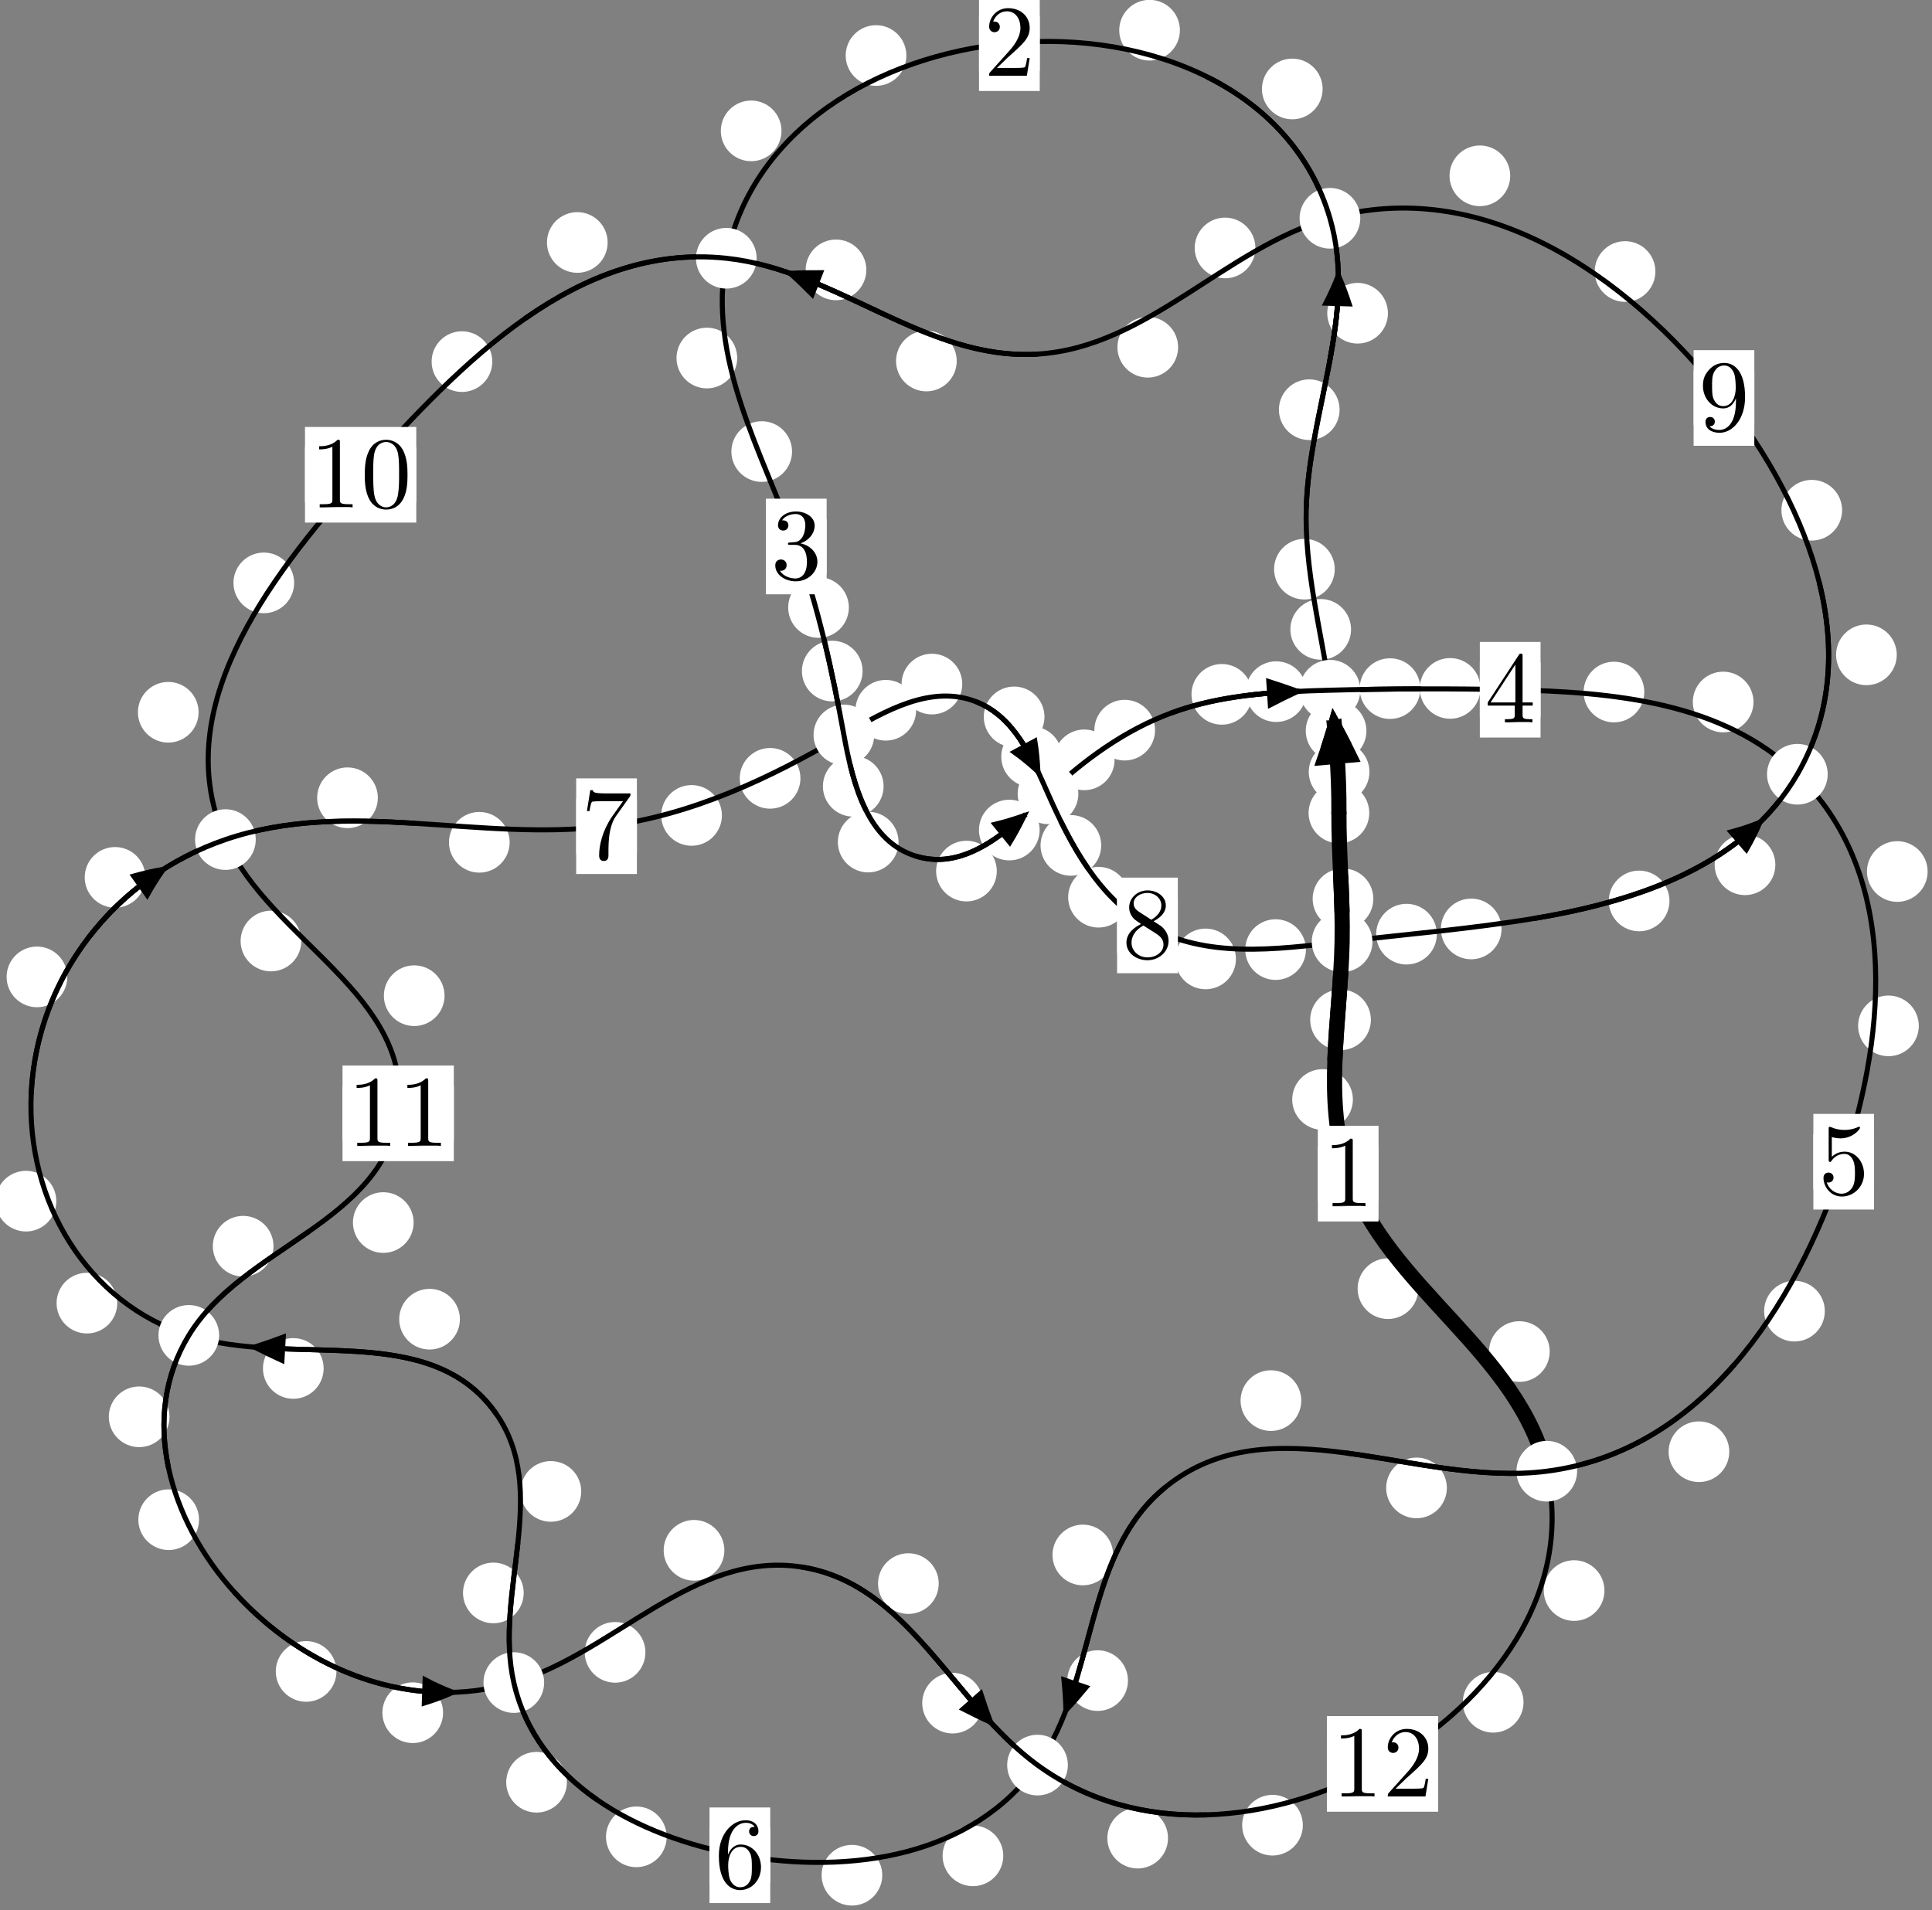 <?xml version="1.0"?>
<!-- Created by MetaPost 1.999 on 2021.07.06:0006 -->
<svg version="1.1" xmlns="http://www.w3.org/2000/svg" xmlns:xlink="http://www.w3.org/1999/xlink" width="190.304" height="188.191" viewBox="0 0 190.304 188.191">
<rect x="0" y="0" width="190.304" height="188.191" fill="#808080" stroke="none"/>
<!-- Original BoundingBox: -131.430862 -119.734253 58.873306 68.456802 -->
  <defs>
    <g transform="scale(0.01,0.01)" id="GLYPHcmr10_48">
      <path style="fill-rule: evenodd;" d="M460 -320C460 -400,455 -480,420 -554C374 -650,292 -666,250 -666C190 -666,117 -640,76 -547C44 -478,39 -400,39 -320C39 -245,43 -155,84 -79C127 2,200 22,249 22C303 22,379 1,423 -94C455 -163,460 -241,460 -320M249 -0C210 -0,151 -25,133 -121C122 -181,122 -273,122 -332C122 -396,122 -462,130 -516C149 -635,224 -644,249 -644C282 -644,348 -626,367 -527C377 -471,377 -395,377 -332C377 -257,377 -189,366 -125C351 -30,294 -0,249 -0"></path>
    </g>
    <g transform="scale(0.01,0.01)" id="GLYPHcmr10_49">
      <path style="fill-rule: evenodd;" d="M294 -640C294 -664,294 -666,271 -666C209 -602,121 -602,89 -602L89 -571C109 -571,168 -571,220 -597L220 -79C220 -43,217 -31,127 -31L95 -31L95 -0L257 -0L130 -3L217 -3L257 -3L297 -3L384 -3L419 -0L419 -31L387 -31C297 -31,294 -42,294 -79"></path>
    </g>
    <g transform="scale(0.01,0.01)" id="GLYPHcmr10_50">
      <path style="fill-rule: evenodd;" d="M127 -77L233 -180C389 -318,449 -372,449 -472C449 -586,359 -666,237 -666C124 -666,50 -574,50 -485C50 -429,100 -429,103 -429C120 -429,155 -441,155 -482C155 -508,137 -534,102 -534C94 -534,92 -534,89 -533C112 -598,166 -635,224 -635C315 -635,358 -554,358 -472C358 -392,308 -313,253 -251L61 -37C50 -26,50 -24,50 -0L421 -0L449 -174L424 -174C419 -144,412 -100,402 -85C395 -77,329 -77,307 -77"></path>
    </g>
    <g transform="scale(0.01,0.01)" id="GLYPHcmr10_51">
      <path style="fill-rule: evenodd;" d="M290 -352C372 -379,430 -449,430 -528C430 -610,342 -666,246 -666C145 -666,69 -606,69 -530C69 -497,91 -478,120 -478C151 -478,171 -500,171 -529C171 -579,124 -579,109 -579C140 -628,206 -641,242 -641C283 -641,338 -619,338 -529C338 -517,336 -459,310 -415C280 -367,246 -364,221 -363C213 -362,189 -360,182 -360C174 -359,167 -358,167 -348C167 -337,174 -337,191 -337L235 -337C317 -337,354 -269,354 -171C354 -35,285 -6,241 -6C198 -6,123 -23,88 -82C123 -77,154 -99,154 -137C154 -173,127 -193,98 -193C74 -193,42 -179,42 -135C42 -44,135 22,244 22C366 22,457 -69,457 -171C457 -253,394 -331,290 -352"></path>
    </g>
    <g transform="scale(0.01,0.01)" id="GLYPHcmr10_52">
      <path style="fill-rule: evenodd;" d="M294 -165L294 -78C294 -42,292 -31,218 -31L197 -31L197 -0L332 -0L238 -3L290 -3L332 -3L374 -3L427 -3L468 -0L468 -31L447 -31C373 -31,371 -42,371 -78L371 -165L471 -165L471 -196L371 -196L371 -651C371 -671,371 -677,355 -677C346 -677,343 -677,335 -665L28 -196L28 -165M300 -196L56 -196L300 -569"></path>
    </g>
    <g transform="scale(0.01,0.01)" id="GLYPHcmr10_53">
      <path style="fill-rule: evenodd;" d="M449 -201C449 -320,367 -420,259 -420C211 -420,168 -404,132 -369L132 -564C152 -558,185 -551,217 -551C340 -551,410 -642,410 -655C410 -661,407 -666,400 -666C399 -666,397 -666,392 -663C372 -654,323 -634,256 -634C216 -634,170 -641,123 -662C115 -665,113 -665,111 -665C101 -665,101 -657,101 -641L101 -345C101 -327,101 -319,115 -319C122 -319,124 -322,128 -328C139 -344,176 -398,257 -398C309 -398,334 -352,342 -334C358 -297,360 -258,360 -208C360 -173,360 -113,336 -71C312 -32,275 -6,229 -6C156 -6,99 -59,82 -118C85 -117,88 -116,99 -116C132 -116,149 -141,149 -165C149 -189,132 -214,99 -214C85 -214,50 -207,50 -161C50 -75,119 22,231 22C347 22,449 -74,449 -201"></path>
    </g>
    <g transform="scale(0.01,0.01)" id="GLYPHcmr10_54">
      <path style="fill-rule: evenodd;" d="M132 -328L132 -352C132 -605,256 -641,307 -641C331 -641,373 -635,395 -601C380 -601,340 -601,340 -556C340 -525,364 -510,386 -510C402 -510,432 -519,432 -558C432 -618,388 -666,305 -666C177 -666,42 -537,42 -316C42 -49,158 22,251 22C362 22,457 -72,457 -204C457 -331,368 -427,257 -427C189 -427,152 -376,132 -328M251 -6C188 -6,158 -66,152 -81C134 -128,134 -208,134 -226C134 -304,166 -404,256 -404C272 -404,318 -404,349 -342C367 -305,367 -254,367 -205C367 -157,367 -107,350 -71C320 -11,274 -6,251 -6"></path>
    </g>
    <g transform="scale(0.01,0.01)" id="GLYPHcmr10_55">
      <path style="fill-rule: evenodd;" d="M476 -609C485 -621,485 -623,485 -644L242 -644C120 -644,118 -657,114 -676L89 -676L56 -470L81 -470C84 -486,93 -549,106 -561C113 -567,191 -567,204 -567L411 -567C400 -551,321 -442,299 -409C209 -274,176 -135,176 -33C176 -23,176 22,222 22C268 22,268 -23,268 -33L268 -84C268 -139,271 -194,279 -248C283 -271,297 -357,341 -419"></path>
    </g>
    <g transform="scale(0.01,0.01)" id="GLYPHcmr10_56">
      <path style="fill-rule: evenodd;" d="M163 -457C117 -487,113 -521,113 -538C113 -599,178 -641,249 -641C322 -641,386 -589,386 -517C386 -460,347 -412,287 -377M309 -362C381 -399,430 -451,430 -517C430 -609,341 -666,250 -666C150 -666,69 -592,69 -499C69 -481,71 -436,113 -389C124 -377,161 -352,186 -335C128 -306,42 -250,42 -151C42 -45,144 22,249 22C362 22,457 -61,457 -168C457 -204,446 -249,408 -291C389 -312,373 -322,309 -362M209 -320L332 -242C360 -223,407 -193,407 -132C407 -58,332 -6,250 -6C164 -6,92 -68,92 -151C92 -209,124 -273,209 -320"></path>
    </g>
    <g transform="scale(0.01,0.01)" id="GLYPHcmr10_57">
      <path style="fill-rule: evenodd;" d="M367 -318L367 -286C367 -52,263 -6,205 -6C188 -6,134 -8,107 -42C151 -42,159 -71,159 -88C159 -119,135 -134,113 -134C97 -134,67 -125,67 -86C67 -19,121 22,206 22C335 22,457 -114,457 -329C457 -598,342 -666,253 -666C198 -666,149 -648,106 -603C65 -558,42 -516,42 -441C42 -316,130 -218,242 -218C303 -218,344 -260,367 -318M243 -241C227 -241,181 -241,150 -304C132 -341,132 -391,132 -440C132 -494,132 -541,153 -578C180 -628,218 -641,253 -641C299 -641,332 -607,349 -562C361 -530,365 -467,365 -421C365 -338,331 -241,243 -241"></path>
    </g>
  </defs>
  <path d="M134.892 76.044C134.892 75.252,134.577 74.492,134.016 73.931C133.456 73.371,132.696 73.056,131.903 73.056C131.11 73.056,130.35 73.371,129.79 73.931C129.229 74.492,128.914 75.252,128.914 76.044C128.914 76.837,129.229 77.597,129.79 78.158C130.35 78.718,131.11 79.033,131.903 79.033C132.696 79.033,133.456 78.718,134.016 78.158C134.577 77.597,134.892 76.837,134.892 76.044Z" style="fill: rgb(100%,100%,100%);stroke: none;"></path>
  <path d="M134.875 80.092C134.875 79.299,134.56 78.539,133.999 77.979C133.439 77.418,132.679 77.103,131.886 77.103C131.093 77.103,130.333 77.418,129.773 77.979C129.212 78.539,128.897 79.299,128.897 80.092C128.897 80.885,129.212 81.645,129.773 82.205C130.333 82.766,131.093 83.081,131.886 83.081C132.679 83.081,133.439 82.766,133.999 82.205C134.56 81.645,134.875 80.885,134.875 80.092Z" style="fill: rgb(100%,100%,100%);stroke: none;"></path>
  <path d="M133.08 62.005C133.08 61.212,132.765 60.452,132.204 59.892C131.644 59.331,130.884 59.016,130.091 59.016C129.298 59.016,128.538 59.331,127.978 59.892C127.417 60.452,127.102 61.212,127.102 62.005C127.102 62.798,127.417 63.558,127.978 64.118C128.538 64.679,129.298 64.994,130.091 64.994C130.884 64.994,131.644 64.679,132.204 64.118C132.765 63.558,133.08 62.798,133.08 62.005Z" style="fill: rgb(100%,100%,100%);stroke: none;"></path>
  <path d="M134.595 72.002C134.595 71.209,134.281 70.449,133.72 69.888C133.16 69.328,132.399 69.013,131.607 69.013C130.814 69.013,130.054 69.328,129.493 69.888C128.933 70.449,128.618 71.209,128.618 72.002C128.618 72.794,128.933 73.555,129.493 74.115C130.054 74.676,130.814 74.99,131.607 74.99C132.399 74.99,133.16 74.676,133.72 74.115C134.281 73.555,134.595 72.794,134.595 72.002Z" style="fill: rgb(100%,100%,100%);stroke: none;"></path>
  <path d="M131.951 40.363C131.951 39.571,131.636 38.811,131.076 38.25C130.516 37.69,129.755 37.375,128.963 37.375C128.17 37.375,127.41 37.69,126.849 38.25C126.289 38.811,125.974 39.571,125.974 40.363C125.974 41.156,126.289 41.916,126.849 42.477C127.41 43.037,128.17 43.352,128.963 43.352C129.755 43.352,130.516 43.037,131.076 42.477C131.636 41.916,131.951 41.156,131.951 40.363Z" style="fill: rgb(100%,100%,100%);stroke: none;"></path>
  <path d="M131.474 56.074C131.474 55.282,131.16 54.522,130.599 53.961C130.039 53.401,129.278 53.086,128.486 53.086C127.693 53.086,126.933 53.401,126.372 53.961C125.812 54.522,125.497 55.282,125.497 56.074C125.497 56.867,125.812 57.627,126.372 58.188C126.933 58.748,127.693 59.063,128.486 59.063C129.278 59.063,130.039 58.748,130.599 58.188C131.16 57.627,131.474 56.867,131.474 56.074Z" style="fill: rgb(100%,100%,100%);stroke: none;"></path>
  <path d="M130.28 8.765C130.28 7.972,129.965 7.212,129.405 6.652C128.844 6.091,128.084 5.776,127.291 5.776C126.499 5.776,125.738 6.091,125.178 6.652C124.618 7.212,124.303 7.972,124.303 8.765C124.303 9.558,124.618 10.318,125.178 10.878C125.738 11.439,126.499 11.754,127.291 11.754C128.084 11.754,128.844 11.439,129.405 10.878C129.965 10.318,130.28 9.558,130.28 8.765Z" style="fill: rgb(100%,100%,100%);stroke: none;"></path>
  <path d="M136.713 30.859C136.713 30.067,136.398 29.306,135.837 28.746C135.277 28.185,134.517 27.871,133.724 27.871C132.931 27.871,132.171 28.185,131.611 28.746C131.05 29.306,130.735 30.067,130.735 30.859C130.735 31.652,131.05 32.412,131.611 32.973C132.171 33.533,132.931 33.848,133.724 33.848C134.517 33.848,135.277 33.533,135.837 32.973C136.398 32.412,136.713 31.652,136.713 30.859Z" style="fill: rgb(100%,100%,100%);stroke: none;"></path>
  <path d="M89.28 5.469C89.28 4.677,88.965 3.917,88.404 3.356C87.844 2.796,87.084 2.481,86.291 2.481C85.498 2.481,84.738 2.796,84.178 3.356C83.617 3.917,83.302 4.677,83.302 5.469C83.302 6.262,83.617 7.022,84.178 7.583C84.738 8.143,85.498 8.458,86.291 8.458C87.084 8.458,87.844 8.143,88.404 7.583C88.965 7.022,89.28 6.262,89.28 5.469Z" style="fill: rgb(100%,100%,100%);stroke: none;"></path>
  <path d="M116.222 2.975C116.222 2.182,115.907 1.422,115.347 0.862C114.786 0.301,114.026 -0.014,113.233 -0.014C112.441 -0.014,111.681 0.301,111.12 0.862C110.56 1.422,110.245 2.182,110.245 2.975C110.245 3.768,110.56 4.528,111.12 5.088C111.681 5.649,112.441 5.964,113.233 5.964C114.026 5.964,114.786 5.649,115.347 5.088C115.907 4.528,116.222 3.768,116.222 2.975Z" style="fill: rgb(100%,100%,100%);stroke: none;"></path>
  <path d="M72.615 35.273C72.615 34.48,72.3 33.72,71.739 33.159C71.179 32.599,70.419 32.284,69.626 32.284C68.833 32.284,68.073 32.599,67.513 33.159C66.952 33.72,66.637 34.48,66.637 35.273C66.637 36.065,66.952 36.826,67.513 37.386C68.073 37.947,68.833 38.261,69.626 38.261C70.419 38.261,71.179 37.947,71.739 37.386C72.3 36.826,72.615 36.065,72.615 35.273Z" style="fill: rgb(100%,100%,100%);stroke: none;"></path>
  <path d="M76.978 12.894C76.978 12.101,76.663 11.341,76.103 10.781C75.542 10.22,74.782 9.905,73.989 9.905C73.197 9.905,72.437 10.22,71.876 10.781C71.316 11.341,71.001 12.101,71.001 12.894C71.001 13.687,71.316 14.447,71.876 15.007C72.437 15.568,73.197 15.883,73.989 15.883C74.782 15.883,75.542 15.568,76.103 15.007C76.663 14.447,76.978 13.687,76.978 12.894Z" style="fill: rgb(100%,100%,100%);stroke: none;"></path>
  <path d="M83.613 59.849C83.613 59.056,83.298 58.296,82.737 57.736C82.177 57.175,81.416 56.86,80.624 56.86C79.831 56.86,79.071 57.175,78.51 57.736C77.95 58.296,77.635 59.056,77.635 59.849C77.635 60.642,77.95 61.402,78.51 61.962C79.071 62.523,79.831 62.838,80.624 62.838C81.416 62.838,82.177 62.523,82.737 61.962C83.298 61.402,83.613 60.642,83.613 59.849Z" style="fill: rgb(100%,100%,100%);stroke: none;"></path>
  <path d="M78.018 44.487C78.018 43.695,77.703 42.934,77.143 42.374C76.582 41.814,75.822 41.499,75.03 41.499C74.237 41.499,73.477 41.814,72.916 42.374C72.356 42.934,72.041 43.695,72.041 44.487C72.041 45.28,72.356 46.04,72.916 46.601C73.477 47.161,74.237 47.476,75.03 47.476C75.822 47.476,76.582 47.161,77.143 46.601C77.703 46.04,78.018 45.28,78.018 44.487Z" style="fill: rgb(100%,100%,100%);stroke: none;"></path>
  <path d="M87.034 77.466C87.034 76.674,86.72 75.914,86.159 75.353C85.599 74.793,84.838 74.478,84.046 74.478C83.253 74.478,82.493 74.793,81.932 75.353C81.372 75.914,81.057 76.674,81.057 77.466C81.057 78.259,81.372 79.019,81.932 79.58C82.493 80.14,83.253 80.455,84.046 80.455C84.838 80.455,85.599 80.14,86.159 79.58C86.72 79.019,87.034 78.259,87.034 77.466Z" style="fill: rgb(100%,100%,100%);stroke: none;"></path>
  <path d="M84.966 66.114C84.966 65.321,84.651 64.561,84.091 64.001C83.53 63.44,82.77 63.125,81.978 63.125C81.185 63.125,80.425 63.44,79.864 64.001C79.304 64.561,78.989 65.321,78.989 66.114C78.989 66.907,79.304 67.667,79.864 68.227C80.425 68.788,81.185 69.103,81.978 69.103C82.77 69.103,83.53 68.788,84.091 68.227C84.651 67.667,84.966 66.907,84.966 66.114Z" style="fill: rgb(100%,100%,100%);stroke: none;"></path>
  <path d="M98.186 85.819C98.186 85.026,97.871 84.266,97.31 83.706C96.75 83.145,95.989 82.83,95.197 82.83C94.404 82.83,93.644 83.145,93.083 83.706C92.523 84.266,92.208 85.026,92.208 85.819C92.208 86.612,92.523 87.372,93.083 87.932C93.644 88.493,94.404 88.808,95.197 88.808C95.989 88.808,96.75 88.493,97.31 87.932C97.871 87.372,98.186 86.612,98.186 85.819Z" style="fill: rgb(100%,100%,100%);stroke: none;"></path>
  <path d="M88.507 82.96C88.507 82.167,88.192 81.407,87.631 80.846C87.071 80.286,86.311 79.971,85.518 79.971C84.725 79.971,83.965 80.286,83.404 80.846C82.844 81.407,82.529 82.167,82.529 82.96C82.529 83.752,82.844 84.512,83.404 85.073C83.965 85.633,84.725 85.948,85.518 85.948C86.311 85.948,87.071 85.633,87.631 85.073C88.192 84.512,88.507 83.752,88.507 82.96Z" style="fill: rgb(100%,100%,100%);stroke: none;"></path>
  <path d="M109.786 74.859C109.786 74.067,109.471 73.307,108.911 72.746C108.35 72.186,107.59 71.871,106.797 71.871C106.005 71.871,105.244 72.186,104.684 72.746C104.123 73.307,103.808 74.067,103.808 74.859C103.808 75.652,104.123 76.412,104.684 76.973C105.244 77.533,106.005 77.848,106.797 77.848C107.59 77.848,108.35 77.533,108.911 76.973C109.471 76.412,109.786 75.652,109.786 74.859Z" style="fill: rgb(100%,100%,100%);stroke: none;"></path>
  <path d="M102.405 81.777C102.405 80.984,102.09 80.224,101.53 79.663C100.969 79.103,100.209 78.788,99.416 78.788C98.624 78.788,97.863 79.103,97.303 79.663C96.742 80.224,96.428 80.984,96.428 81.777C96.428 82.569,96.742 83.33,97.303 83.89C97.863 84.451,98.624 84.765,99.416 84.765C100.209 84.765,100.969 84.451,101.53 83.89C102.09 83.33,102.405 82.569,102.405 81.777Z" style="fill: rgb(100%,100%,100%);stroke: none;"></path>
  <path d="M123.339 68.407C123.339 67.614,123.024 66.854,122.464 66.293C121.903 65.733,121.143 65.418,120.35 65.418C119.558 65.418,118.798 65.733,118.237 66.293C117.677 66.854,117.362 67.614,117.362 68.407C117.362 69.199,117.677 69.96,118.237 70.52C118.798 71.081,119.558 71.395,120.35 71.395C121.143 71.395,121.903 71.081,122.464 70.52C123.024 69.96,123.339 69.199,123.339 68.407Z" style="fill: rgb(100%,100%,100%);stroke: none;"></path>
  <path d="M113.774 71.934C113.774 71.141,113.459 70.381,112.898 69.82C112.338 69.26,111.578 68.945,110.785 68.945C109.992 68.945,109.232 69.26,108.672 69.82C108.111 70.381,107.796 71.141,107.796 71.934C107.796 72.726,108.111 73.487,108.672 74.047C109.232 74.607,109.992 74.922,110.785 74.922C111.578 74.922,112.338 74.607,112.898 74.047C113.459 73.487,113.774 72.726,113.774 71.934Z" style="fill: rgb(100%,100%,100%);stroke: none;"></path>
  <path d="M139.906 67.842C139.906 67.049,139.591 66.289,139.031 65.728C138.47 65.168,137.71 64.853,136.917 64.853C136.125 64.853,135.365 65.168,134.804 65.728C134.244 66.289,133.929 67.049,133.929 67.842C133.929 68.634,134.244 69.395,134.804 69.955C135.365 70.516,136.125 70.831,136.917 70.831C137.71 70.831,138.47 70.516,139.031 69.955C139.591 69.395,139.906 68.634,139.906 67.842Z" style="fill: rgb(100%,100%,100%);stroke: none;"></path>
  <path d="M128.694 68.142C128.694 67.349,128.379 66.589,127.819 66.028C127.258 65.468,126.498 65.153,125.705 65.153C124.913 65.153,124.153 65.468,123.592 66.028C123.032 66.589,122.717 67.349,122.717 68.142C122.717 68.934,123.032 69.694,123.592 70.255C124.153 70.815,124.913 71.13,125.705 71.13C126.498 71.13,127.258 70.815,127.819 70.255C128.379 69.694,128.694 68.934,128.694 68.142Z" style="fill: rgb(100%,100%,100%);stroke: none;"></path>
  <path d="M161.965 68.179C161.965 67.387,161.65 66.626,161.09 66.066C160.529 65.505,159.769 65.191,158.976 65.191C158.184 65.191,157.424 65.505,156.863 66.066C156.303 66.626,155.988 67.387,155.988 68.179C155.988 68.972,156.303 69.732,156.863 70.293C157.424 70.853,158.184 71.168,158.976 71.168C159.769 71.168,160.529 70.853,161.09 70.293C161.65 69.732,161.965 68.972,161.965 68.179Z" style="fill: rgb(100%,100%,100%);stroke: none;"></path>
  <path d="M145.827 67.822C145.827 67.029,145.512 66.269,144.951 65.708C144.391 65.148,143.631 64.833,142.838 64.833C142.045 64.833,141.285 65.148,140.725 65.708C140.164 66.269,139.849 67.029,139.849 67.822C139.849 68.614,140.164 69.374,140.725 69.935C141.285 70.495,142.045 70.81,142.838 70.81C143.631 70.81,144.391 70.495,144.951 69.935C145.512 69.374,145.827 68.614,145.827 67.822Z" style="fill: rgb(100%,100%,100%);stroke: none;"></path>
  <path d="M189.873 85.861C189.873 85.068,189.558 84.308,188.998 83.748C188.437 83.187,187.677 82.872,186.885 82.872C186.092 82.872,185.332 83.187,184.771 83.748C184.211 84.308,183.896 85.068,183.896 85.861C183.896 86.654,184.211 87.414,184.771 87.974C185.332 88.535,186.092 88.85,186.885 88.85C187.677 88.85,188.437 88.535,188.998 87.974C189.558 87.414,189.873 86.654,189.873 85.861Z" style="fill: rgb(100%,100%,100%);stroke: none;"></path>
  <path d="M172.721 69.162C172.721 68.369,172.406 67.609,171.846 67.049C171.285 66.488,170.525 66.173,169.732 66.173C168.94 66.173,168.179 66.488,167.619 67.049C167.058 67.609,166.744 68.369,166.744 69.162C166.744 69.955,167.058 70.715,167.619 71.275C168.179 71.836,168.94 72.151,169.732 72.151C170.525 72.151,171.285 71.836,171.846 71.275C172.406 70.715,172.721 69.955,172.721 69.162Z" style="fill: rgb(100%,100%,100%);stroke: none;"></path>
  <path d="M179.746 129.173C179.746 128.381,179.431 127.621,178.87 127.06C178.31 126.5,177.55 126.185,176.757 126.185C175.964 126.185,175.204 126.5,174.644 127.06C174.083 127.621,173.768 128.381,173.768 129.173C173.768 129.966,174.083 130.726,174.644 131.287C175.204 131.847,175.964 132.162,176.757 132.162C177.55 132.162,178.31 131.847,178.87 131.287C179.431 130.726,179.746 129.966,179.746 129.173Z" style="fill: rgb(100%,100%,100%);stroke: none;"></path>
  <path d="M189.004 101.068C189.004 100.275,188.689 99.515,188.129 98.954C187.568 98.394,186.808 98.079,186.015 98.079C185.223 98.079,184.462 98.394,183.902 98.954C183.341 99.515,183.026 100.275,183.026 101.068C183.026 101.86,183.341 102.621,183.902 103.181C184.462 103.742,185.223 104.056,186.015 104.056C186.808 104.056,187.568 103.742,188.129 103.181C188.689 102.621,189.004 101.86,189.004 101.068Z" style="fill: rgb(100%,100%,100%);stroke: none;"></path>
  <path d="M142.517 146.587C142.517 145.795,142.202 145.034,141.642 144.474C141.081 143.913,140.321 143.599,139.528 143.599C138.736 143.599,137.975 143.913,137.415 144.474C136.854 145.034,136.539 145.795,136.539 146.587C136.539 147.38,136.854 148.14,137.415 148.701C137.975 149.261,138.736 149.576,139.528 149.576C140.321 149.576,141.081 149.261,141.642 148.701C142.202 148.14,142.517 147.38,142.517 146.587Z" style="fill: rgb(100%,100%,100%);stroke: none;"></path>
  <path d="M170.336 143.023C170.336 142.231,170.021 141.47,169.461 140.91C168.9 140.349,168.14 140.035,167.348 140.035C166.555 140.035,165.795 140.349,165.234 140.91C164.674 141.47,164.359 142.231,164.359 143.023C164.359 143.816,164.674 144.576,165.234 145.137C165.795 145.697,166.555 146.012,167.348 146.012C168.14 146.012,168.9 145.697,169.461 145.137C170.021 144.576,170.336 143.816,170.336 143.023Z" style="fill: rgb(100%,100%,100%);stroke: none;"></path>
  <path d="M109.649 153.195C109.649 152.403,109.334 151.642,108.774 151.082C108.213 150.521,107.453 150.207,106.66 150.207C105.868 150.207,105.107 150.521,104.547 151.082C103.986 151.642,103.671 152.403,103.671 153.195C103.671 153.988,103.986 154.748,104.547 155.309C105.107 155.869,105.868 156.184,106.66 156.184C107.453 156.184,108.213 155.869,108.774 155.309C109.334 154.748,109.649 153.988,109.649 153.195Z" style="fill: rgb(100%,100%,100%);stroke: none;"></path>
  <path d="M128.176 137.988C128.176 137.195,127.861 136.435,127.3 135.874C126.74 135.314,125.98 134.999,125.187 134.999C124.394 134.999,123.634 135.314,123.074 135.874C122.513 136.435,122.198 137.195,122.198 137.988C122.198 138.78,122.513 139.54,123.074 140.101C123.634 140.661,124.394 140.976,125.187 140.976C125.98 140.976,126.74 140.661,127.3 140.101C127.861 139.54,128.176 138.78,128.176 137.988Z" style="fill: rgb(100%,100%,100%);stroke: none;"></path>
  <path d="M98.824 182.836C98.824 182.043,98.509 181.283,97.949 180.723C97.388 180.162,96.628 179.847,95.836 179.847C95.043 179.847,94.283 180.162,93.722 180.723C93.162 181.283,92.847 182.043,92.847 182.836C92.847 183.629,93.162 184.389,93.722 184.949C94.283 185.51,95.043 185.825,95.836 185.825C96.628 185.825,97.388 185.51,97.949 184.949C98.509 184.389,98.824 183.629,98.824 182.836Z" style="fill: rgb(100%,100%,100%);stroke: none;"></path>
  <path d="M111.107 165.571C111.107 164.778,110.792 164.018,110.231 163.458C109.671 162.897,108.911 162.582,108.118 162.582C107.325 162.582,106.565 162.897,106.005 163.458C105.444 164.018,105.129 164.778,105.129 165.571C105.129 166.364,105.444 167.124,106.005 167.684C106.565 168.245,107.325 168.56,108.118 168.56C108.911 168.56,109.671 168.245,110.231 167.684C110.792 167.124,111.107 166.364,111.107 165.571Z" style="fill: rgb(100%,100%,100%);stroke: none;"></path>
  <path d="M65.669 180.965C65.669 180.173,65.354 179.413,64.794 178.852C64.233 178.292,63.473 177.977,62.681 177.977C61.888 177.977,61.128 178.292,60.567 178.852C60.007 179.413,59.692 180.173,59.692 180.965C59.692 181.758,60.007 182.518,60.567 183.079C61.128 183.639,61.888 183.954,62.681 183.954C63.473 183.954,64.233 183.639,64.794 183.079C65.354 182.518,65.669 181.758,65.669 180.965Z" style="fill: rgb(100%,100%,100%);stroke: none;"></path>
  <path d="M86.904 184.746C86.904 183.953,86.589 183.193,86.028 182.632C85.468 182.072,84.708 181.757,83.915 181.757C83.122 181.757,82.362 182.072,81.802 182.632C81.241 183.193,80.926 183.953,80.926 184.746C80.926 185.538,81.241 186.298,81.802 186.859C82.362 187.419,83.122 187.734,83.915 187.734C84.708 187.734,85.468 187.419,86.028 186.859C86.589 186.298,86.904 185.538,86.904 184.746Z" style="fill: rgb(100%,100%,100%);stroke: none;"></path>
  <path d="M51.585 156.935C51.585 156.142,51.27 155.382,50.709 154.822C50.149 154.261,49.389 153.946,48.596 153.946C47.803 153.946,47.043 154.261,46.483 154.822C45.922 155.382,45.607 156.142,45.607 156.935C45.607 157.728,45.922 158.488,46.483 159.048C47.043 159.609,47.803 159.924,48.596 159.924C49.389 159.924,50.149 159.609,50.709 159.048C51.27 158.488,51.585 157.728,51.585 156.935Z" style="fill: rgb(100%,100%,100%);stroke: none;"></path>
  <path d="M55.84 175.586C55.84 174.793,55.525 174.033,54.965 173.473C54.404 172.912,53.644 172.597,52.851 172.597C52.059 172.597,51.299 172.912,50.738 173.473C50.178 174.033,49.863 174.793,49.863 175.586C49.863 176.379,50.178 177.139,50.738 177.699C51.299 178.26,52.059 178.575,52.851 178.575C53.644 178.575,54.404 178.26,54.965 177.699C55.525 177.139,55.84 176.379,55.84 175.586Z" style="fill: rgb(100%,100%,100%);stroke: none;"></path>
  <path d="M45.301 129.966C45.301 129.174,44.986 128.414,44.425 127.853C43.865 127.293,43.104 126.978,42.312 126.978C41.519 126.978,40.759 127.293,40.198 127.853C39.638 128.414,39.323 129.174,39.323 129.966C39.323 130.759,39.638 131.519,40.198 132.08C40.759 132.64,41.519 132.955,42.312 132.955C43.104 132.955,43.865 132.64,44.425 132.08C44.986 131.519,45.301 130.759,45.301 129.966Z" style="fill: rgb(100%,100%,100%);stroke: none;"></path>
  <path d="M57.25 146.934C57.25 146.142,56.936 145.381,56.375 144.821C55.815 144.26,55.054 143.946,54.262 143.946C53.469 143.946,52.709 144.26,52.148 144.821C51.588 145.381,51.273 146.142,51.273 146.934C51.273 147.727,51.588 148.487,52.148 149.048C52.709 149.608,53.469 149.923,54.262 149.923C55.054 149.923,55.815 149.608,56.375 149.048C56.936 148.487,57.25 147.727,57.25 146.934Z" style="fill: rgb(100%,100%,100%);stroke: none;"></path>
  <path d="M11.55 128.384C11.55 127.591,11.235 126.831,10.675 126.27C10.114 125.71,9.354 125.395,8.561 125.395C7.769 125.395,7.008 125.71,6.448 126.27C5.888 126.831,5.573 127.591,5.573 128.384C5.573 129.176,5.888 129.936,6.448 130.497C7.008 131.057,7.769 131.372,8.561 131.372C9.354 131.372,10.114 131.057,10.675 130.497C11.235 129.936,11.55 129.176,11.55 128.384Z" style="fill: rgb(100%,100%,100%);stroke: none;"></path>
  <path d="M31.88 134.819C31.88 134.026,31.565 133.266,31.004 132.705C30.444 132.145,29.684 131.83,28.891 131.83C28.098 131.83,27.338 132.145,26.778 132.705C26.217 133.266,25.902 134.026,25.902 134.819C25.902 135.611,26.217 136.372,26.778 136.932C27.338 137.493,28.098 137.808,28.891 137.808C29.684 137.808,30.444 137.493,31.004 136.932C31.565 136.372,31.88 135.611,31.88 134.819Z" style="fill: rgb(100%,100%,100%);stroke: none;"></path>
  <path d="M6.628 96.244C6.628 95.451,6.313 94.691,5.752 94.13C5.192 93.57,4.432 93.255,3.639 93.255C2.846 93.255,2.086 93.57,1.526 94.13C0.965 94.691,0.65 95.451,0.65 96.244C0.65 97.036,0.965 97.796,1.526 98.357C2.086 98.917,2.846 99.232,3.639 99.232C4.432 99.232,5.192 98.917,5.752 98.357C6.313 97.796,6.628 97.036,6.628 96.244Z" style="fill: rgb(100%,100%,100%);stroke: none;"></path>
  <path d="M5.547 118.337C5.547 117.545,5.232 116.784,4.671 116.224C4.111 115.663,3.351 115.349,2.558 115.349C1.765 115.349,1.005 115.663,0.445 116.224C-0.116 116.784,-0.431 117.545,-0.431 118.337C-0.431 119.13,-0.116 119.89,0.445 120.451C1.005 121.011,1.765 121.326,2.558 121.326C3.351 121.326,4.111 121.011,4.671 120.451C5.232 119.89,5.547 119.13,5.547 118.337Z" style="fill: rgb(100%,100%,100%);stroke: none;"></path>
  <path d="M37.218 78.595C37.218 77.802,36.903 77.042,36.342 76.482C35.782 75.921,35.022 75.606,34.229 75.606C33.436 75.606,32.676 75.921,32.116 76.482C31.555 77.042,31.24 77.802,31.24 78.595C31.24 79.388,31.555 80.148,32.116 80.708C32.676 81.269,33.436 81.584,34.229 81.584C35.022 81.584,35.782 81.269,36.342 80.708C36.903 80.148,37.218 79.388,37.218 78.595Z" style="fill: rgb(100%,100%,100%);stroke: none;"></path>
  <path d="M14.323 86.438C14.323 85.646,14.008 84.885,13.447 84.325C12.887 83.764,12.127 83.45,11.334 83.45C10.541 83.45,9.781 83.764,9.221 84.325C8.66 84.885,8.345 85.646,8.345 86.438C8.345 87.231,8.66 87.991,9.221 88.552C9.781 89.112,10.541 89.427,11.334 89.427C12.127 89.427,12.887 89.112,13.447 88.552C14.008 87.991,14.323 87.231,14.323 86.438Z" style="fill: rgb(100%,100%,100%);stroke: none;"></path>
  <path d="M71.11 80.335C71.11 79.542,70.795 78.782,70.235 78.222C69.674 77.661,68.914 77.346,68.121 77.346C67.329 77.346,66.568 77.661,66.008 78.222C65.447 78.782,65.133 79.542,65.133 80.335C65.133 81.128,65.447 81.888,66.008 82.448C66.568 83.009,67.329 83.324,68.121 83.324C68.914 83.324,69.674 83.009,70.235 82.448C70.795 81.888,71.11 81.128,71.11 80.335Z" style="fill: rgb(100%,100%,100%);stroke: none;"></path>
  <path d="M50.202 82.982C50.202 82.189,49.888 81.429,49.327 80.869C48.767 80.308,48.006 79.993,47.214 79.993C46.421 79.993,45.661 80.308,45.1 80.869C44.54 81.429,44.225 82.189,44.225 82.982C44.225 83.775,44.54 84.535,45.1 85.095C45.661 85.656,46.421 85.971,47.214 85.971C48.006 85.971,48.767 85.656,49.327 85.095C49.888 84.535,50.202 83.775,50.202 82.982Z" style="fill: rgb(100%,100%,100%);stroke: none;"></path>
  <path d="M90.239 69.975C90.239 69.183,89.924 68.422,89.363 67.862C88.803 67.301,88.043 66.987,87.25 66.987C86.457 66.987,85.697 67.301,85.137 67.862C84.576 68.422,84.261 69.183,84.261 69.975C84.261 70.768,84.576 71.528,85.137 72.089C85.697 72.649,86.457 72.964,87.25 72.964C88.043 72.964,88.803 72.649,89.363 72.089C89.924 71.528,90.239 70.768,90.239 69.975Z" style="fill: rgb(100%,100%,100%);stroke: none;"></path>
  <path d="M78.843 76.681C78.843 75.889,78.528 75.129,77.967 74.568C77.407 74.008,76.647 73.693,75.854 73.693C75.061 73.693,74.301 74.008,73.741 74.568C73.18 75.129,72.865 75.889,72.865 76.681C72.865 77.474,73.18 78.234,73.741 78.795C74.301 79.355,75.061 79.67,75.854 79.67C76.647 79.67,77.407 79.355,77.967 78.795C78.528 78.234,78.843 77.474,78.843 76.681Z" style="fill: rgb(100%,100%,100%);stroke: none;"></path>
  <path d="M102.882 70.627C102.882 69.835,102.567 69.075,102.006 68.514C101.446 67.954,100.686 67.639,99.893 67.639C99.1 67.639,98.34 67.954,97.78 68.514C97.219 69.075,96.904 69.835,96.904 70.627C96.904 71.42,97.219 72.18,97.78 72.741C98.34 73.301,99.1 73.616,99.893 73.616C100.686 73.616,101.446 73.301,102.006 72.741C102.567 72.18,102.882 71.42,102.882 70.627Z" style="fill: rgb(100%,100%,100%);stroke: none;"></path>
  <path d="M94.783 67.396C94.783 66.603,94.468 65.843,93.907 65.283C93.347 64.722,92.587 64.407,91.794 64.407C91.001 64.407,90.241 64.722,89.681 65.283C89.12 65.843,88.805 66.603,88.805 67.396C88.805 68.189,89.12 68.949,89.681 69.509C90.241 70.07,91.001 70.385,91.794 70.385C92.587 70.385,93.347 70.07,93.907 69.509C94.468 68.949,94.783 68.189,94.783 67.396Z" style="fill: rgb(100%,100%,100%);stroke: none;"></path>
  <path d="M108.471 83.289C108.471 82.496,108.156 81.736,107.596 81.175C107.035 80.615,106.275 80.3,105.483 80.3C104.69 80.3,103.93 80.615,103.369 81.175C102.809 81.736,102.494 82.496,102.494 83.289C102.494 84.081,102.809 84.842,103.369 85.402C103.93 85.962,104.69 86.277,105.483 86.277C106.275 86.277,107.035 85.962,107.596 85.402C108.156 84.842,108.471 84.081,108.471 83.289Z" style="fill: rgb(100%,100%,100%);stroke: none;"></path>
  <path d="M104.604 74.55C104.604 73.758,104.289 72.998,103.728 72.437C103.168 71.877,102.408 71.562,101.615 71.562C100.822 71.562,100.062 71.877,99.502 72.437C98.941 72.998,98.626 73.758,98.626 74.55C98.626 75.343,98.941 76.103,99.502 76.664C100.062 77.224,100.822 77.539,101.615 77.539C102.408 77.539,103.168 77.224,103.728 76.664C104.289 76.103,104.604 75.343,104.604 74.55Z" style="fill: rgb(100%,100%,100%);stroke: none;"></path>
  <path d="M121.741 94.472C121.741 93.68,121.426 92.919,120.865 92.359C120.305 91.799,119.545 91.484,118.752 91.484C117.959 91.484,117.199 91.799,116.639 92.359C116.078 92.919,115.763 93.68,115.763 94.472C115.763 95.265,116.078 96.025,116.639 96.586C117.199 97.146,117.959 97.461,118.752 97.461C119.545 97.461,120.305 97.146,120.865 96.586C121.426 96.025,121.741 95.265,121.741 94.472Z" style="fill: rgb(100%,100%,100%);stroke: none;"></path>
  <path d="M111.192 88.392C111.192 87.599,110.877 86.839,110.316 86.279C109.756 85.718,108.996 85.403,108.203 85.403C107.41 85.403,106.65 85.718,106.09 86.279C105.529 86.839,105.214 87.599,105.214 88.392C105.214 89.185,105.529 89.945,106.09 90.505C106.65 91.066,107.41 91.381,108.203 91.381C108.996 91.381,109.756 91.066,110.316 90.505C110.877 89.945,111.192 89.185,111.192 88.392Z" style="fill: rgb(100%,100%,100%);stroke: none;"></path>
  <path d="M141.531 92.033C141.531 91.24,141.216 90.48,140.656 89.92C140.095 89.359,139.335 89.044,138.543 89.044C137.75 89.044,136.99 89.359,136.429 89.92C135.869 90.48,135.554 91.24,135.554 92.033C135.554 92.826,135.869 93.586,136.429 94.147C136.99 94.707,137.75 95.022,138.543 95.022C139.335 95.022,140.095 94.707,140.656 94.147C141.216 93.586,141.531 92.826,141.531 92.033Z" style="fill: rgb(100%,100%,100%);stroke: none;"></path>
  <path d="M128.635 93.554C128.635 92.761,128.32 92.001,127.76 91.44C127.2 90.88,126.439 90.565,125.647 90.565C124.854 90.565,124.094 90.88,123.533 91.44C122.973 92.001,122.658 92.761,122.658 93.554C122.658 94.346,122.973 95.107,123.533 95.667C124.094 96.227,124.854 96.542,125.647 96.542C126.439 96.542,127.2 96.227,127.76 95.667C128.32 95.107,128.635 94.346,128.635 93.554Z" style="fill: rgb(100%,100%,100%);stroke: none;"></path>
  <path d="M164.444 88.761C164.444 87.968,164.129 87.208,163.568 86.648C163.008 86.087,162.247 85.772,161.455 85.772C160.662 85.772,159.902 86.087,159.341 86.648C158.781 87.208,158.466 87.968,158.466 88.761C158.466 89.554,158.781 90.314,159.341 90.874C159.902 91.435,160.662 91.75,161.455 91.75C162.247 91.75,163.008 91.435,163.568 90.874C164.129 90.314,164.444 89.554,164.444 88.761Z" style="fill: rgb(100%,100%,100%);stroke: none;"></path>
  <path d="M147.904 91.519C147.904 90.726,147.589 89.966,147.029 89.405C146.468 88.845,145.708 88.53,144.915 88.53C144.123 88.53,143.363 88.845,142.802 89.405C142.242 89.966,141.927 90.726,141.927 91.519C141.927 92.311,142.242 93.071,142.802 93.632C143.363 94.192,144.123 94.507,144.915 94.507C145.708 94.507,146.468 94.192,147.029 93.632C147.589 93.071,147.904 92.311,147.904 91.519Z" style="fill: rgb(100%,100%,100%);stroke: none;"></path>
  <path d="M186.833 64.515C186.833 63.722,186.518 62.962,185.958 62.401C185.397 61.841,184.637 61.526,183.844 61.526C183.052 61.526,182.292 61.841,181.731 62.401C181.171 62.962,180.856 63.722,180.856 64.515C180.856 65.307,181.171 66.067,181.731 66.628C182.292 67.188,183.052 67.503,183.844 67.503C184.637 67.503,185.397 67.188,185.958 66.628C186.518 66.067,186.833 65.307,186.833 64.515Z" style="fill: rgb(100%,100%,100%);stroke: none;"></path>
  <path d="M174.874 85.197C174.874 84.405,174.559 83.644,173.998 83.084C173.438 82.523,172.678 82.209,171.885 82.209C171.092 82.209,170.332 82.523,169.772 83.084C169.211 83.644,168.896 84.405,168.896 85.197C168.896 85.99,169.211 86.75,169.772 87.311C170.332 87.871,171.092 88.186,171.885 88.186C172.678 88.186,173.438 87.871,173.998 87.311C174.559 86.75,174.874 85.99,174.874 85.197Z" style="fill: rgb(100%,100%,100%);stroke: none;"></path>
  <path d="M163.059 26.749C163.059 25.956,162.744 25.196,162.183 24.636C161.623 24.075,160.863 23.76,160.07 23.76C159.277 23.76,158.517 24.075,157.957 24.636C157.396 25.196,157.081 25.956,157.081 26.749C157.081 27.542,157.396 28.302,157.957 28.862C158.517 29.423,159.277 29.738,160.07 29.738C160.863 29.738,161.623 29.423,162.183 28.862C162.744 28.302,163.059 27.542,163.059 26.749Z" style="fill: rgb(100%,100%,100%);stroke: none;"></path>
  <path d="M181.45 50.267C181.45 49.474,181.135 48.714,180.574 48.153C180.014 47.593,179.254 47.278,178.461 47.278C177.668 47.278,176.908 47.593,176.348 48.153C175.787 48.714,175.472 49.474,175.472 50.267C175.472 51.059,175.787 51.82,176.348 52.38C176.908 52.941,177.668 53.256,178.461 53.256C179.254 53.256,180.014 52.941,180.574 52.38C181.135 51.82,181.45 51.059,181.45 50.267Z" style="fill: rgb(100%,100%,100%);stroke: none;"></path>
  <path d="M123.658 24.429C123.658 23.637,123.343 22.876,122.782 22.316C122.222 21.755,121.462 21.44,120.669 21.44C119.876 21.44,119.116 21.755,118.556 22.316C117.995 22.876,117.68 23.637,117.68 24.429C117.68 25.222,117.995 25.982,118.556 26.543C119.116 27.103,119.876 27.418,120.669 27.418C121.462 27.418,122.222 27.103,122.782 26.543C123.343 25.982,123.658 25.222,123.658 24.429Z" style="fill: rgb(100%,100%,100%);stroke: none;"></path>
  <path d="M148.758 17.32C148.758 16.528,148.443 15.768,147.883 15.207C147.322 14.647,146.562 14.332,145.77 14.332C144.977 14.332,144.217 14.647,143.656 15.207C143.096 15.768,142.781 16.528,142.781 17.32C142.781 18.113,143.096 18.873,143.656 19.434C144.217 19.994,144.977 20.309,145.77 20.309C146.562 20.309,147.322 19.994,147.883 19.434C148.443 18.873,148.758 18.113,148.758 17.32Z" style="fill: rgb(100%,100%,100%);stroke: none;"></path>
  <path d="M94.239 35.567C94.239 34.774,93.924 34.014,93.364 33.453C92.803 32.893,92.043 32.578,91.25 32.578C90.458 32.578,89.697 32.893,89.137 33.453C88.577 34.014,88.262 34.774,88.262 35.567C88.262 36.359,88.577 37.12,89.137 37.68C89.697 38.241,90.458 38.555,91.25 38.555C92.043 38.555,92.803 38.241,93.364 37.68C93.924 37.12,94.239 36.359,94.239 35.567Z" style="fill: rgb(100%,100%,100%);stroke: none;"></path>
  <path d="M116.046 34.21C116.046 33.417,115.731 32.657,115.17 32.097C114.61 31.536,113.85 31.221,113.057 31.221C112.264 31.221,111.504 31.536,110.944 32.097C110.383 32.657,110.068 33.417,110.068 34.21C110.068 35.003,110.383 35.763,110.944 36.323C111.504 36.884,112.264 37.199,113.057 37.199C113.85 37.199,114.61 36.884,115.17 36.323C115.731 35.763,116.046 35.003,116.046 34.21Z" style="fill: rgb(100%,100%,100%);stroke: none;"></path>
  <path d="M59.853 23.888C59.853 23.096,59.538 22.336,58.978 21.775C58.417 21.215,57.657 20.9,56.865 20.9C56.072 20.9,55.312 21.215,54.751 21.775C54.191 22.336,53.876 23.096,53.876 23.888C53.876 24.681,54.191 25.441,54.751 26.002C55.312 26.562,56.072 26.877,56.865 26.877C57.657 26.877,58.417 26.562,58.978 26.002C59.538 25.441,59.853 24.681,59.853 23.888Z" style="fill: rgb(100%,100%,100%);stroke: none;"></path>
  <path d="M85.335 26.588C85.335 25.796,85.021 25.035,84.46 24.475C83.9 23.914,83.139 23.6,82.347 23.6C81.554 23.6,80.794 23.914,80.233 24.475C79.673 25.035,79.358 25.796,79.358 26.588C79.358 27.381,79.673 28.141,80.233 28.702C80.794 29.262,81.554 29.577,82.347 29.577C83.139 29.577,83.9 29.262,84.46 28.702C85.021 28.141,85.335 27.381,85.335 26.588Z" style="fill: rgb(100%,100%,100%);stroke: none;"></path>
  <path d="M28.974 57.426C28.974 56.633,28.659 55.873,28.099 55.312C27.538 54.752,26.778 54.437,25.985 54.437C25.193 54.437,24.432 54.752,23.872 55.312C23.311 55.873,22.996 56.633,22.996 57.426C22.996 58.218,23.311 58.978,23.872 59.539C24.432 60.099,25.193 60.414,25.985 60.414C26.778 60.414,27.538 60.099,28.099 59.539C28.659 58.978,28.974 58.218,28.974 57.426Z" style="fill: rgb(100%,100%,100%);stroke: none;"></path>
  <path d="M48.492 35.627C48.492 34.834,48.177 34.074,47.617 33.514C47.056 32.953,46.296 32.638,45.503 32.638C44.711 32.638,43.95 32.953,43.39 33.514C42.829 34.074,42.515 34.834,42.515 35.627C42.515 36.42,42.829 37.18,43.39 37.74C43.95 38.301,44.711 38.616,45.503 38.616C46.296 38.616,47.056 38.301,47.617 37.74C48.177 37.18,48.492 36.42,48.492 35.627Z" style="fill: rgb(100%,100%,100%);stroke: none;"></path>
  <path d="M29.678 92.709C29.678 91.917,29.363 91.157,28.802 90.596C28.242 90.036,27.482 89.721,26.689 89.721C25.896 89.721,25.136 90.036,24.576 90.596C24.015 91.157,23.7 91.917,23.7 92.709C23.7 93.502,24.015 94.262,24.576 94.823C25.136 95.383,25.896 95.698,26.689 95.698C27.482 95.698,28.242 95.383,28.802 94.823C29.363 94.262,29.678 93.502,29.678 92.709Z" style="fill: rgb(100%,100%,100%);stroke: none;"></path>
  <path d="M19.562 70.172C19.562 69.38,19.247 68.619,18.687 68.059C18.126 67.498,17.366 67.184,16.573 67.184C15.781 67.184,15.02 67.498,14.46 68.059C13.899 68.619,13.585 69.38,13.585 70.172C13.585 70.965,13.899 71.725,14.46 72.286C15.02 72.846,15.781 73.161,16.573 73.161C17.366 73.161,18.126 72.846,18.687 72.286C19.247 71.725,19.562 70.965,19.562 70.172Z" style="fill: rgb(100%,100%,100%);stroke: none;"></path>
  <path d="M40.743 120.447C40.743 119.654,40.428 118.894,39.867 118.333C39.307 117.773,38.547 117.458,37.754 117.458C36.961 117.458,36.201 117.773,35.641 118.333C35.08 118.894,34.765 119.654,34.765 120.447C34.765 121.239,35.08 121.999,35.641 122.56C36.201 123.12,36.961 123.435,37.754 123.435C38.547 123.435,39.307 123.12,39.867 122.56C40.428 121.999,40.743 121.239,40.743 120.447Z" style="fill: rgb(100%,100%,100%);stroke: none;"></path>
  <path d="M43.789 98.096C43.789 97.303,43.474 96.543,42.913 95.982C42.353 95.422,41.592 95.107,40.8 95.107C40.007 95.107,39.247 95.422,38.686 95.982C38.126 96.543,37.811 97.303,37.811 98.096C37.811 98.889,38.126 99.649,38.686 100.209C39.247 100.77,40.007 101.085,40.8 101.085C41.592 101.085,42.353 100.77,42.913 100.209C43.474 99.649,43.789 98.889,43.789 98.096Z" style="fill: rgb(100%,100%,100%);stroke: none;"></path>
  <path d="M16.696 139.584C16.696 138.791,16.381 138.031,15.821 137.47C15.26 136.91,14.5 136.595,13.707 136.595C12.915 136.595,12.154 136.91,11.594 137.47C11.033 138.031,10.718 138.791,10.718 139.584C10.718 140.376,11.033 141.137,11.594 141.697C12.154 142.257,12.915 142.572,13.707 142.572C14.5 142.572,15.26 142.257,15.821 141.697C16.381 141.137,16.696 140.376,16.696 139.584Z" style="fill: rgb(100%,100%,100%);stroke: none;"></path>
  <path d="M26.941 122.776C26.941 121.984,26.626 121.224,26.065 120.663C25.505 120.103,24.745 119.788,23.952 119.788C23.159 119.788,22.399 120.103,21.839 120.663C21.278 121.224,20.963 121.984,20.963 122.776C20.963 123.569,21.278 124.329,21.839 124.89C22.399 125.45,23.159 125.765,23.952 125.765C24.745 125.765,25.505 125.45,26.065 124.89C26.626 124.329,26.941 123.569,26.941 122.776Z" style="fill: rgb(100%,100%,100%);stroke: none;"></path>
  <path d="M33.142 164.669C33.142 163.876,32.827 163.116,32.267 162.555C31.706 161.995,30.946 161.68,30.153 161.68C29.361 161.68,28.601 161.995,28.04 162.555C27.48 163.116,27.165 163.876,27.165 164.669C27.165 165.461,27.48 166.221,28.04 166.782C28.601 167.342,29.361 167.657,30.153 167.657C30.946 167.657,31.706 167.342,32.267 166.782C32.827 166.221,33.142 165.461,33.142 164.669Z" style="fill: rgb(100%,100%,100%);stroke: none;"></path>
  <path d="M19.604 149.719C19.604 148.927,19.289 148.166,18.729 147.606C18.168 147.045,17.408 146.731,16.615 146.731C15.823 146.731,15.063 147.045,14.502 147.606C13.942 148.166,13.627 148.927,13.627 149.719C13.627 150.512,13.942 151.272,14.502 151.833C15.063 152.393,15.823 152.708,16.615 152.708C17.408 152.708,18.168 152.393,18.729 151.833C19.289 151.272,19.604 150.512,19.604 149.719Z" style="fill: rgb(100%,100%,100%);stroke: none;"></path>
  <path d="M63.575 162.789C63.575 161.996,63.261 161.236,62.7 160.676C62.14 160.115,61.379 159.8,60.587 159.8C59.794 159.8,59.034 160.115,58.473 160.676C57.913 161.236,57.598 161.996,57.598 162.789C57.598 163.582,57.913 164.342,58.473 164.902C59.034 165.463,59.794 165.778,60.587 165.778C61.379 165.778,62.14 165.463,62.7 164.902C63.261 164.342,63.575 163.582,63.575 162.789Z" style="fill: rgb(100%,100%,100%);stroke: none;"></path>
  <path d="M43.644 168.736C43.644 167.943,43.329 167.183,42.769 166.623C42.208 166.062,41.448 165.747,40.656 165.747C39.863 165.747,39.103 166.062,38.542 166.623C37.982 167.183,37.667 167.943,37.667 168.736C37.667 169.529,37.982 170.289,38.542 170.849C39.103 171.41,39.863 171.725,40.656 171.725C41.448 171.725,42.208 171.41,42.769 170.849C43.329 170.289,43.644 169.529,43.644 168.736Z" style="fill: rgb(100%,100%,100%);stroke: none;"></path>
  <path d="M92.465 156.015C92.465 155.222,92.15 154.462,91.589 153.902C91.029 153.341,90.269 153.026,89.476 153.026C88.683 153.026,87.923 153.341,87.363 153.902C86.802 154.462,86.487 155.222,86.487 156.015C86.487 156.808,86.802 157.568,87.363 158.128C87.923 158.689,88.683 159.004,89.476 159.004C90.269 159.004,91.029 158.689,91.589 158.128C92.15 157.568,92.465 156.808,92.465 156.015Z" style="fill: rgb(100%,100%,100%);stroke: none;"></path>
  <path d="M71.351 152.736C71.351 151.943,71.036 151.183,70.475 150.622C69.915 150.062,69.155 149.747,68.362 149.747C67.569 149.747,66.809 150.062,66.249 150.622C65.688 151.183,65.373 151.943,65.373 152.736C65.373 153.528,65.688 154.289,66.249 154.849C66.809 155.41,67.569 155.725,68.362 155.725C69.155 155.725,69.915 155.41,70.475 154.849C71.036 154.289,71.351 153.528,71.351 152.736Z" style="fill: rgb(100%,100%,100%);stroke: none;"></path>
  <path d="M115.051 181.092C115.051 180.299,114.736 179.539,114.176 178.979C113.615 178.418,112.855 178.103,112.063 178.103C111.27 178.103,110.51 178.418,109.949 178.979C109.389 179.539,109.074 180.299,109.074 181.092C109.074 181.885,109.389 182.645,109.949 183.205C110.51 183.766,111.27 184.081,112.063 184.081C112.855 184.081,113.615 183.766,114.176 183.205C114.736 182.645,115.051 181.885,115.051 181.092Z" style="fill: rgb(100%,100%,100%);stroke: none;"></path>
  <path d="M96.818 167.792C96.818 167,96.503 166.24,95.942 165.679C95.382 165.119,94.621 164.804,93.829 164.804C93.036 164.804,92.276 165.119,91.715 165.679C91.155 166.24,90.84 167,90.84 167.792C90.84 168.585,91.155 169.345,91.715 169.906C92.276 170.466,93.036 170.781,93.829 170.781C94.621 170.781,95.382 170.466,95.942 169.906C96.503 169.345,96.818 168.585,96.818 167.792Z" style="fill: rgb(100%,100%,100%);stroke: none;"></path>
  <path d="M150.068 167.708C150.068 166.915,149.753 166.155,149.192 165.594C148.632 165.034,147.872 164.719,147.079 164.719C146.286 164.719,145.526 165.034,144.966 165.594C144.405 166.155,144.09 166.915,144.09 167.708C144.09 168.5,144.405 169.261,144.966 169.821C145.526 170.382,146.286 170.697,147.079 170.697C147.872 170.697,148.632 170.382,149.192 169.821C149.753 169.261,150.068 168.5,150.068 167.708Z" style="fill: rgb(100%,100%,100%);stroke: none;"></path>
  <path d="M128.332 179.818C128.332 179.025,128.017 178.265,127.456 177.704C126.896 177.144,126.136 176.829,125.343 176.829C124.55 176.829,123.79 177.144,123.23 177.704C122.669 178.265,122.354 179.025,122.354 179.818C122.354 180.61,122.669 181.37,123.23 181.931C123.79 182.491,124.55 182.806,125.343 182.806C126.136 182.806,126.896 182.491,127.456 181.931C128.017 181.37,128.332 180.61,128.332 179.818Z" style="fill: rgb(100%,100%,100%);stroke: none;"></path>
  <path d="M152.649 133.154C152.649 132.362,152.334 131.601,151.773 131.041C151.213 130.48,150.453 130.166,149.66 130.166C148.867 130.166,148.107 130.48,147.547 131.041C146.986 131.601,146.671 132.362,146.671 133.154C146.671 133.947,146.986 134.707,147.547 135.268C148.107 135.828,148.867 136.143,149.66 136.143C150.453 136.143,151.213 135.828,151.773 135.268C152.334 134.707,152.649 133.947,152.649 133.154Z" style="fill: rgb(100%,100%,100%);stroke: none;"></path>
  <path d="M158.04 156.702C158.04 155.909,157.725 155.149,157.164 154.588C156.604 154.028,155.844 153.713,155.051 153.713C154.258 153.713,153.498 154.028,152.938 154.588C152.377 155.149,152.062 155.909,152.062 156.702C152.062 157.494,152.377 158.255,152.938 158.815C153.498 159.376,154.258 159.69,155.051 159.69C155.844 159.69,156.604 159.376,157.164 158.815C157.725 158.255,158.04 157.494,158.04 156.702Z" style="fill: rgb(100%,100%,100%);stroke: none;"></path>
  <path d="M133.261 108.323C133.261 107.53,132.946 106.77,132.386 106.21C131.825 105.649,131.065 105.334,130.273 105.334C129.48 105.334,128.72 105.649,128.159 106.21C127.599 106.77,127.284 107.53,127.284 108.323C127.284 109.116,127.599 109.876,128.159 110.436C128.72 110.997,129.48 111.312,130.273 111.312C131.065 111.312,131.825 110.997,132.386 110.436C132.946 109.876,133.261 109.116,133.261 108.323Z" style="fill: rgb(100%,100%,100%);stroke: none;"></path>
  <path d="M139.705 126.959C139.705 126.166,139.39 125.406,138.83 124.846C138.269 124.285,137.509 123.97,136.716 123.97C135.924 123.97,135.164 124.285,134.603 124.846C134.043 125.406,133.728 126.166,133.728 126.959C133.728 127.752,134.043 128.512,134.603 129.072C135.164 129.633,135.924 129.948,136.716 129.948C137.509 129.948,138.269 129.633,138.83 129.072C139.39 128.512,139.705 127.752,139.705 126.959Z" style="fill: rgb(100%,100%,100%);stroke: none;"></path>
  <path d="M135.274 88.549C135.274 87.757,134.959 86.996,134.399 86.436C133.838 85.875,133.078 85.56,132.285 85.56C131.493 85.56,130.733 85.875,130.172 86.436C129.612 86.996,129.297 87.757,129.297 88.549C129.297 89.342,129.612 90.102,130.172 90.663C130.733 91.223,131.493 91.538,132.285 91.538C133.078 91.538,133.838 91.223,134.399 90.663C134.959 90.102,135.274 89.342,135.274 88.549Z" style="fill: rgb(100%,100%,100%);stroke: none;"></path>
  <path d="M135.033 100.471C135.033 99.678,134.718 98.918,134.158 98.358C133.597 97.797,132.837 97.482,132.044 97.482C131.252 97.482,130.492 97.797,129.931 98.358C129.371 98.918,129.056 99.678,129.056 100.471C129.056 101.264,129.371 102.024,129.931 102.584C130.492 103.145,131.252 103.46,132.044 103.46C132.837 103.46,133.597 103.145,134.158 102.584C134.718 102.024,135.033 101.264,135.033 100.471Z" style="fill: rgb(100%,100%,100%);stroke: none;"></path>
  <path d="M131.886 80.092C131.903 76.044,131.607 72.002,131 68C130.091 62.005,128.486 56.074,128.67 50.005C128.963 40.363,133.724 30.859,131 21.503C127.291 8.765,113.233 2.975,99.426 4.253C86.291 5.469,73.989 12.894,71.542 25.444C69.626 35.273,75.03 44.487,78.435 53.84C80.624 59.849,81.978 66.114,83.123 72.404C84.046 77.466,85.518 82.96,90.299 84.372C95.197 85.819,99.416 81.777,103.231 78.202C106.797 74.859,110.785 71.934,115.374 70.242C120.35 68.407,125.705 68.142,131 68C136.917 67.842,142.838 67.822,148.756 67.953C158.976 68.179,169.732 69.162,177.042 76.279C186.885 85.861,186.015 101.068,181.606 114.452C176.757 129.173,167.348 143.023,152.359 144.943C139.528 146.587,125.187 137.988,114.728 146.573C106.66 153.195,108.118 165.571,102.196 173.895C95.836 182.836,83.915 184.746,72.878 182.781C62.681 180.965,52.851 175.586,50.611 165.766C48.596 156.935,54.262 146.934,48.858 139.261C42.312 129.966,28.891 134.819,18.598 131.561C8.561 128.384,2.558 118.337,3.079 107.69C3.639 96.244,11.334 86.438,22.203 82.715C34.229 78.595,47.214 82.982,59.744 81.396C68.121 80.335,75.854 76.681,83.123 72.404C87.25 69.975,91.794 67.396,96.194 69.151C99.893 70.627,101.615 74.55,103.231 78.202C105.483 83.289,108.203 88.392,113.026 91.172C118.752 94.472,125.647 93.554,132.2 92.781C138.543 92.033,144.915 91.519,151.216 90.468C161.455 88.761,171.885 85.197,177.042 76.279C183.844 64.515,178.461 50.267,169.813 39.207C160.07 26.749,145.77 17.32,131 21.503C120.669 24.429,113.057 34.21,102.209 34.885C91.25 35.567,82.347 26.588,71.542 25.444C56.865 23.888,45.503 35.627,35.522 46.775C25.985 57.426,16.573 70.172,22.203 82.715C26.689 92.709,40.8 98.096,39.22 109.686C37.754 120.447,23.952 122.776,18.598 131.561C13.707 139.584,16.615 149.719,23.114 156.895C30.153 164.669,40.656 168.736,50.611 165.766C60.587 162.789,68.362 152.736,78.952 154.381C89.476 156.015,93.829 167.792,102.196 173.895C112.063 181.092,125.343 179.818,136.18 173.78C147.079 167.708,155.051 156.702,152.359 144.943C149.66 133.154,136.716 126.959,132.798 115.628C130.273 108.323,132.044 100.471,132.2 92.781C132.285 88.549,131.868 84.324,131.886 80.092" style="stroke:rgb(0%,0%,0%); stroke-width: 0.498;stroke-linecap: round;stroke-linejoin: round;stroke-miterlimit: 10;fill: none;"></path>
  <path d="M131.886 80.092C131.903 76.044,131.607 72.002,131 68" style="stroke:rgb(0%,0%,0%); stroke-width: 1.494;stroke-linecap: round;stroke-linejoin: round;stroke-miterlimit: 10;fill: none;"></path>
  <path d="M152.359 144.943C149.66 133.154,136.716 126.959,132.798 115.628C130.273 108.323,132.044 100.471,132.2 92.781C132.285 88.549,131.868 84.324,131.886 80.092" style="stroke:rgb(0%,0%,0%); stroke-width: 1.494;stroke-linecap: round;stroke-linejoin: round;stroke-miterlimit: 10;fill: none;"></path>
  <path d="M133.989 68C133.989 67.207,133.674 66.447,133.113 65.887C132.553 65.326,131.793 65.011,131 65.011C130.207 65.011,129.447 65.326,128.887 65.887C128.326 66.447,128.011 67.207,128.011 68C128.011 68.793,128.326 69.553,128.887 70.113C129.447 70.674,130.207 70.989,131 70.989C131.793 70.989,132.553 70.674,133.113 70.113C133.674 69.553,133.989 68.793,133.989 68Z" style="fill: rgb(100%,100%,100%);stroke: none;"></path>
  <path d="M123.068 68.486C125.69 68.172,128.353 68.071,131 68C133.959 67.921,136.918 67.876,139.878 67.868" style="stroke:rgb(0%,0%,0%); stroke-width: 0.498;stroke-linecap: round;stroke-linejoin: round;stroke-miterlimit: 10;fill: none;"></path>
  <path d="M74.531 25.444C74.531 24.651,74.216 23.891,73.656 23.33C73.095 22.77,72.335 22.455,71.542 22.455C70.75 22.455,69.99 22.77,69.429 23.33C68.869 23.891,68.554 24.651,68.554 25.444C68.554 26.236,68.869 26.996,69.429 27.557C69.99 28.117,70.75 28.432,71.542 28.432C72.335 28.432,73.095 28.117,73.656 27.557C74.216 26.996,74.531 26.236,74.531 25.444Z" style="fill: rgb(100%,100%,100%);stroke: none;"></path>
  <path d="M86.818 30.849C81.872 28.547,76.945 26.016,71.542 25.444C64.203 24.666,57.694 27.212,51.771 31.346" style="stroke:rgb(0%,0%,0%); stroke-width: 0.498;stroke-linecap: round;stroke-linejoin: round;stroke-miterlimit: 10;fill: none;"></path>
  <path d="M106.22 78.202C106.22 77.409,105.905 76.649,105.344 76.088C104.784 75.528,104.024 75.213,103.231 75.213C102.438 75.213,101.678 75.528,101.118 76.088C100.557 76.649,100.242 77.409,100.242 78.202C100.242 78.994,100.557 79.754,101.118 80.315C101.678 80.875,102.438 81.19,103.231 81.19C104.024 81.19,104.784 80.875,105.344 80.315C105.905 79.754,106.22 78.994,106.22 78.202Z" style="fill: rgb(100%,100%,100%);stroke: none;"></path>
  <path d="M100.494 72.861C101.589 74.482,102.423 76.376,103.231 78.202C104.357 80.745,105.6 83.293,107.164 85.552" style="stroke:rgb(0%,0%,0%); stroke-width: 0.498;stroke-linecap: round;stroke-linejoin: round;stroke-miterlimit: 10;fill: none;"></path>
  <path d="M180.031 76.279C180.031 75.486,179.716 74.726,179.155 74.165C178.595 73.605,177.835 73.29,177.042 73.29C176.249 73.29,175.489 73.605,174.929 74.165C174.368 74.726,174.053 75.486,174.053 76.279C174.053 77.071,174.368 77.831,174.929 78.392C175.489 78.952,176.249 79.267,177.042 79.267C177.835 79.267,178.595 78.952,179.155 78.392C179.716 77.831,180.031 77.071,180.031 76.279Z" style="fill: rgb(100%,100%,100%);stroke: none;"></path>
  <path d="M166.035 86.078C170.567 83.859,174.464 80.738,177.042 76.279C180.443 70.397,180.798 63.894,179.221 57.479" style="stroke:rgb(0%,0%,0%); stroke-width: 0.498;stroke-linecap: round;stroke-linejoin: round;stroke-miterlimit: 10;fill: none;"></path>
  <path d="M105.185 173.895C105.185 173.103,104.87 172.343,104.309 171.782C103.749 171.222,102.989 170.907,102.196 170.907C101.403 170.907,100.643 171.222,100.083 171.782C99.522 172.343,99.207 173.103,99.207 173.895C99.207 174.688,99.522 175.448,100.083 176.009C100.643 176.569,101.403 176.884,102.196 176.884C102.989 176.884,103.749 176.569,104.309 176.009C104.87 175.448,105.185 174.688,105.185 173.895Z" style="fill: rgb(100%,100%,100%);stroke: none;"></path>
  <path d="M91.383 162.462C94.832 166.374,98.012 170.844,102.196 173.895C107.129 177.494,112.916 178.974,118.824 178.8" style="stroke:rgb(0%,0%,0%); stroke-width: 0.498;stroke-linecap: round;stroke-linejoin: round;stroke-miterlimit: 10;fill: none;"></path>
  <path d="M21.586 131.561C21.586 130.768,21.272 130.008,20.711 129.447C20.151 128.887,19.39 128.572,18.598 128.572C17.805 128.572,17.045 128.887,16.484 129.447C15.924 130.008,15.609 130.768,15.609 131.561C15.609 132.353,15.924 133.113,16.484 133.674C17.045 134.234,17.805 134.549,18.598 134.549C19.39 134.549,20.151 134.234,20.711 133.674C21.272 133.113,21.586 132.353,21.586 131.561Z" style="fill: rgb(100%,100%,100%);stroke: none;"></path>
  <path d="M30.367 121.364C26.064 124.39,21.275 127.168,18.598 131.561C16.152 135.572,15.657 140.112,16.585 144.546" style="stroke:rgb(0%,0%,0%); stroke-width: 0.498;stroke-linecap: round;stroke-linejoin: round;stroke-miterlimit: 10;fill: none;"></path>
  <path d="M86.112 72.404C86.112 71.611,85.797 70.851,85.237 70.29C84.676 69.73,83.916 69.415,83.123 69.415C82.331 69.415,81.571 69.73,81.01 70.29C80.45 70.851,80.135 71.611,80.135 72.404C80.135 73.196,80.45 73.956,81.01 74.517C81.571 75.077,82.331 75.392,83.123 75.392C83.916 75.392,84.676 75.077,85.237 74.517C85.797 73.956,86.112 73.196,86.112 72.404Z" style="fill: rgb(100%,100%,100%);stroke: none;"></path>
  <path d="M81.17 63.017C81.926 66.12,82.55 69.259,83.123 72.404C83.585 74.935,84.183 77.574,85.264 79.757" style="stroke:rgb(0%,0%,0%); stroke-width: 0.498;stroke-linecap: round;stroke-linejoin: round;stroke-miterlimit: 10;fill: none;"></path>
  <path d="M135.189 92.781C135.189 91.988,134.874 91.228,134.313 90.668C133.753 90.107,132.993 89.792,132.2 89.792C131.407 89.792,130.647 90.107,130.087 90.668C129.526 91.228,129.211 91.988,129.211 92.781C129.211 93.574,129.526 94.334,130.087 94.894C130.647 95.455,131.407 95.77,132.2 95.77C132.993 95.77,133.753 95.455,134.313 94.894C134.874 94.334,135.189 93.574,135.189 92.781Z" style="fill: rgb(100%,100%,100%);stroke: none;"></path>
  <path d="M131.494 104.349C131.64 100.511,132.122 96.626,132.2 92.781C132.243 90.665,132.16 88.551,132.068 86.437" style="stroke:rgb(0%,0%,0%); stroke-width: 1.494;stroke-linecap: round;stroke-linejoin: round;stroke-miterlimit: 10;fill: none;"></path>
  <path d="M133.989 21.503C133.989 20.711,133.674 19.951,133.113 19.39C132.553 18.83,131.793 18.515,131 18.515C130.207 18.515,129.447 18.83,128.887 19.39C128.326 19.951,128.011 20.711,128.011 21.503C128.011 22.296,128.326 23.056,128.887 23.617C129.447 24.177,130.207 24.492,131 24.492C131.793 24.492,132.553 24.177,133.113 23.617C133.674 23.056,133.989 22.296,133.989 21.503Z" style="fill: rgb(100%,100%,100%);stroke: none;"></path>
  <path d="M130.966 35.647C131.853 30.896,132.362 26.181,131 21.503C129.146 15.134,124.704 10.502,119 7.622" style="stroke:rgb(0%,0%,0%); stroke-width: 0.498;stroke-linecap: round;stroke-linejoin: round;stroke-miterlimit: 10;fill: none;"></path>
  <path d="M25.192 82.715C25.192 81.922,24.877 81.162,24.316 80.602C23.756 80.041,22.996 79.726,22.203 79.726C21.41 79.726,20.65 80.041,20.09 80.602C19.529 81.162,19.214 81.922,19.214 82.715C19.214 83.508,19.529 84.268,20.09 84.828C20.65 85.389,21.41 85.704,22.203 85.704C22.996 85.704,23.756 85.389,24.316 84.828C24.877 84.268,25.192 83.508,25.192 82.715Z" style="fill: rgb(100%,100%,100%);stroke: none;"></path>
  <path d="M8.775 92.306C12.128 87.959,16.768 84.577,22.203 82.715C28.216 80.655,34.469 80.722,40.784 81.105" style="stroke:rgb(0%,0%,0%); stroke-width: 0.498;stroke-linecap: round;stroke-linejoin: round;stroke-miterlimit: 10;fill: none;"></path>
  <path d="M53.599 165.766C53.599 164.973,53.284 164.213,52.724 163.652C52.164 163.092,51.403 162.777,50.611 162.777C49.818 162.777,49.058 163.092,48.497 163.652C47.937 164.213,47.622 164.973,47.622 165.766C47.622 166.558,47.937 167.318,48.497 167.879C49.058 168.439,49.818 168.754,50.611 168.754C51.403 168.754,52.164 168.439,52.724 167.879C53.284 167.318,53.599 166.558,53.599 165.766Z" style="fill: rgb(100%,100%,100%);stroke: none;"></path>
  <path d="M58.761 177.275C54.748 174.476,51.731 170.676,50.611 165.766C49.603 161.35,50.516 156.643,51.005 152.079" style="stroke:rgb(0%,0%,0%); stroke-width: 0.498;stroke-linecap: round;stroke-linejoin: round;stroke-miterlimit: 10;fill: none;"></path>
  <path d="M155.348 144.943C155.348 144.151,155.033 143.391,154.472 142.83C153.912 142.27,153.152 141.955,152.359 141.955C151.566 141.955,150.806 142.27,150.246 142.83C149.685 143.391,149.37 144.151,149.37 144.943C149.37 145.736,149.685 146.496,150.246 147.057C150.806 147.617,151.566 147.932,152.359 147.932C153.152 147.932,153.912 147.617,154.472 147.057C155.033 146.496,155.348 145.736,155.348 144.943Z" style="fill: rgb(100%,100%,100%);stroke: none;"></path>
  <path d="M170.785 134.498C165.953 140.041,159.853 143.983,152.359 144.943C145.944 145.765,139.151 144.026,132.654 143.155" style="stroke:rgb(0%,0%,0%); stroke-width: 0.498;stroke-linecap: round;stroke-linejoin: round;stroke-miterlimit: 10;fill: none;"></path>
  <path d="M131.886 80.092C131.9 76.854,131.713 73.619,131.327 70.406" style="stroke:rgb(0%,0%,0%); stroke-width: 0.498;stroke-linecap: round;stroke-linejoin: round;stroke-miterlimit: 10;fill: none;"></path>
  <path d="M133.637 74.84C132.915 73.338,132.144 71.859,131.327 70.406C130.877 72.011,130.376 73.602,129.825 75.175Z" style="stroke:rgb(0%,0%,0%); stroke-width: 0.498;fill: rgb(0%,0%,0%);"></path>
  <path d="M131.886 80.092C131.9 76.854,131.713 73.619,131.327 70.406" style="stroke:rgb(0%,0%,0%); stroke-width: 0.498;stroke-linecap: round;stroke-linejoin: round;stroke-miterlimit: 10;fill: none;"></path>
  <path d="M132.747 73.048C132.29 72.158,131.817 71.277,131.327 70.406C131.057 71.369,130.769 72.327,130.462 73.278Z" style="stroke:rgb(0%,0%,0%); stroke-width: 0.498;fill: rgb(0%,0%,0%);"></path>
  <path d="M128.67 50.005C128.904 42.292,131.998 34.666,131.832 27.135" style="stroke:rgb(0%,0%,0%); stroke-width: 0.498;stroke-linecap: round;stroke-linejoin: round;stroke-miterlimit: 10;fill: none;"></path>
  <path d="M132.895 29.94C132.584 28.985,132.234 28.048,131.832 27.135C131.47 28.065,131.055 28.975,130.6 29.87Z" style="stroke:rgb(0%,0%,0%); stroke-width: 0.498;fill: rgb(0%,0%,0%);"></path>
  <path d="M90.299 84.372C94.217 85.53,97.701 83.174,100.891 80.355" style="stroke:rgb(0%,0%,0%); stroke-width: 0.498;stroke-linecap: round;stroke-linejoin: round;stroke-miterlimit: 10;fill: none;"></path>
  <path d="M99.464 82.994C99.977 82.157,100.447 81.265,100.891 80.355C99.934 80.684,98.971 80.983,98.016 81.212Z" style="stroke:rgb(0%,0%,0%); stroke-width: 0.498;fill: rgb(0%,0%,0%);"></path>
  <path d="M115.374 70.242C119.355 68.774,123.579 68.31,127.82 68.111" style="stroke:rgb(0%,0%,0%); stroke-width: 0.498;stroke-linecap: round;stroke-linejoin: round;stroke-miterlimit: 10;fill: none;"></path>
  <path d="M125.128 69.437C126.014 68.977,126.914 68.537,127.82 68.111C126.878 67.772,125.931 67.447,124.979 67.145Z" style="stroke:rgb(0%,0%,0%); stroke-width: 0.498;fill: rgb(0%,0%,0%);"></path>
  <path d="M114.728 146.573C108.274 151.871,107.916 160.851,104.999 168.493" style="stroke:rgb(0%,0%,0%); stroke-width: 0.498;stroke-linecap: round;stroke-linejoin: round;stroke-miterlimit: 10;fill: none;"></path>
  <path d="M104.805 165.499C104.901 166.5,104.971 167.498,104.999 168.493C105.683 167.77,106.339 167.014,106.979 166.239Z" style="stroke:rgb(0%,0%,0%); stroke-width: 0.498;fill: rgb(0%,0%,0%);"></path>
  <path d="M48.858 139.261C43.621 131.825,33.984 133.444,25.069 132.72" style="stroke:rgb(0%,0%,0%); stroke-width: 0.498;stroke-linecap: round;stroke-linejoin: round;stroke-miterlimit: 10;fill: none;"></path>
  <path d="M27.901 131.731C26.96 132.08,26.016 132.415,25.069 132.72C25.954 133.174,26.859 133.605,27.771 134.024Z" style="stroke:rgb(0%,0%,0%); stroke-width: 0.498;fill: rgb(0%,0%,0%);"></path>
  <path d="M3.079 107.69C3.527 98.533,8.542 90.426,16.094 85.643" style="stroke:rgb(0%,0%,0%); stroke-width: 0.498;stroke-linecap: round;stroke-linejoin: round;stroke-miterlimit: 10;fill: none;"></path>
  <path d="M14.497 88.183C14.983 87.313,15.516 86.465,16.094 85.643C15.104 85.815,14.128 86.038,13.169 86.31Z" style="stroke:rgb(0%,0%,0%); stroke-width: 0.498;fill: rgb(0%,0%,0%);"></path>
  <path d="M96.194 69.151C99.153 70.332,100.847 73.079,102.234 76" style="stroke:rgb(0%,0%,0%); stroke-width: 0.498;stroke-linecap: round;stroke-linejoin: round;stroke-miterlimit: 10;fill: none;"></path>
  <path d="M99.912 74.101C100.714 74.673,101.485 75.323,102.234 76C102.183 74.991,102.098 73.987,101.935 73.015Z" style="stroke:rgb(0%,0%,0%); stroke-width: 0.498;fill: rgb(0%,0%,0%);"></path>
  <path d="M151.216 90.468C159.407 89.102,167.721 86.548,173.359 81.015" style="stroke:rgb(0%,0%,0%); stroke-width: 0.498;stroke-linecap: round;stroke-linejoin: round;stroke-miterlimit: 10;fill: none;"></path>
  <path d="M172.016 83.698C172.517 82.831,172.967 81.937,173.359 81.015C172.43 81.39,171.48 81.704,170.512 81.962Z" style="stroke:rgb(0%,0%,0%); stroke-width: 0.498;fill: rgb(0%,0%,0%);"></path>
  <path d="M102.209 34.885C93.442 35.43,85.99 29.793,77.828 26.93" style="stroke:rgb(0%,0%,0%); stroke-width: 0.498;stroke-linecap: round;stroke-linejoin: round;stroke-miterlimit: 10;fill: none;"></path>
  <path d="M80.828 26.864C79.824 26.858,78.824 26.875,77.828 26.93C78.571 27.595,79.291 28.29,79.996 29.004Z" style="stroke:rgb(0%,0%,0%); stroke-width: 0.498;fill: rgb(0%,0%,0%);"></path>
  <path d="M23.114 156.895C28.746 163.114,36.593 166.961,44.604 166.73" style="stroke:rgb(0%,0%,0%); stroke-width: 0.498;stroke-linecap: round;stroke-linejoin: round;stroke-miterlimit: 10;fill: none;"></path>
  <path d="M41.795 167.783C42.75 167.491,43.688 167.141,44.604 166.73C43.666 166.373,42.755 165.957,41.873 165.489Z" style="stroke:rgb(0%,0%,0%); stroke-width: 0.498;fill: rgb(0%,0%,0%);"></path>
  <path d="M78.952 154.381C87.371 155.688,91.841 163.487,97.576 169.679" style="stroke:rgb(0%,0%,0%); stroke-width: 0.498;stroke-linecap: round;stroke-linejoin: round;stroke-miterlimit: 10;fill: none;"></path>
  <path d="M94.88 168.363C95.773 168.819,96.671 169.263,97.576 169.679C97.23 168.745,96.909 167.796,96.6 166.842Z" style="stroke:rgb(0%,0%,0%); stroke-width: 0.498;fill: rgb(0%,0%,0%);"></path>
  <path d="M129.808 118.338L135.789 118.338L135.789 110.918L129.808 110.918Z" style="fill: rgb(100%,100%,100%);stroke: none;"></path>
  <path d="M129.808 120.338L135.789 120.338L135.789 112.918L129.808 112.918Z" style="fill: rgb(100%,100%,100%);stroke: none;"></path>
  <g transform="translate(130.308 118.838)" style="fill: rgb(0%,0%,0%);">
    <use xlink:href="#GLYPHcmr10_49"></use>
  </g>
  <path d="M96.435 6.964L102.416 6.964L102.416 -0.457L96.435 -0.457Z" style="fill: rgb(100%,100%,100%);stroke: none;"></path>
  <path d="M96.435 8.964L102.416 8.964L102.416 1.543L96.435 1.543Z" style="fill: rgb(100%,100%,100%);stroke: none;"></path>
  <g transform="translate(96.935 7.464)" style="fill: rgb(0%,0%,0%);">
    <use xlink:href="#GLYPHcmr10_50"></use>
  </g>
  <path d="M75.445 56.55L81.426 56.55L81.426 49.13L75.445 49.13Z" style="fill: rgb(100%,100%,100%);stroke: none;"></path>
  <path d="M75.445 58.55L81.426 58.55L81.426 51.13L75.445 51.13Z" style="fill: rgb(100%,100%,100%);stroke: none;"></path>
  <g transform="translate(75.945 57.05)" style="fill: rgb(0%,0%,0%);">
    <use xlink:href="#GLYPHcmr10_51"></use>
  </g>
  <path d="M145.765 70.663L151.747 70.663L151.747 63.243L145.765 63.243Z" style="fill: rgb(100%,100%,100%);stroke: none;"></path>
  <path d="M145.765 72.663L151.747 72.663L151.747 65.243L145.765 65.243Z" style="fill: rgb(100%,100%,100%);stroke: none;"></path>
  <g transform="translate(146.265 71.163)" style="fill: rgb(0%,0%,0%);">
    <use xlink:href="#GLYPHcmr10_52"></use>
  </g>
  <path d="M178.616 117.162L184.597 117.162L184.597 109.742L178.616 109.742Z" style="fill: rgb(100%,100%,100%);stroke: none;"></path>
  <path d="M178.616 119.162L184.597 119.162L184.597 111.742L178.616 111.742Z" style="fill: rgb(100%,100%,100%);stroke: none;"></path>
  <g transform="translate(179.116 117.662)" style="fill: rgb(0%,0%,0%);">
    <use xlink:href="#GLYPHcmr10_53"></use>
  </g>
  <path d="M69.888 185.491L75.869 185.491L75.869 178.071L69.888 178.071Z" style="fill: rgb(100%,100%,100%);stroke: none;"></path>
  <path d="M69.888 187.491L75.869 187.491L75.869 180.071L69.888 180.071Z" style="fill: rgb(100%,100%,100%);stroke: none;"></path>
  <g transform="translate(70.388 185.991)" style="fill: rgb(0%,0%,0%);">
    <use xlink:href="#GLYPHcmr10_54"></use>
  </g>
  <path d="M56.754 84.106L62.735 84.106L62.735 76.685L56.754 76.685Z" style="fill: rgb(100%,100%,100%);stroke: none;"></path>
  <path d="M56.754 86.106L62.735 86.106L62.735 78.685L56.754 78.685Z" style="fill: rgb(100%,100%,100%);stroke: none;"></path>
  <g transform="translate(57.254 84.606)" style="fill: rgb(0%,0%,0%);">
    <use xlink:href="#GLYPHcmr10_55"></use>
  </g>
  <path d="M110.035 93.882L116.017 93.882L116.017 86.462L110.035 86.462Z" style="fill: rgb(100%,100%,100%);stroke: none;"></path>
  <path d="M110.035 95.882L116.017 95.882L116.017 88.462L110.035 88.462Z" style="fill: rgb(100%,100%,100%);stroke: none;"></path>
  <g transform="translate(110.535 94.382)" style="fill: rgb(0%,0%,0%);">
    <use xlink:href="#GLYPHcmr10_56"></use>
  </g>
  <path d="M166.822 41.918L172.803 41.918L172.803 34.497L166.822 34.497Z" style="fill: rgb(100%,100%,100%);stroke: none;"></path>
  <path d="M166.822 43.918L172.803 43.918L172.803 36.497L166.822 36.497Z" style="fill: rgb(100%,100%,100%);stroke: none;"></path>
  <g transform="translate(167.322 42.418)" style="fill: rgb(0%,0%,0%);">
    <use xlink:href="#GLYPHcmr10_57"></use>
  </g>
  <path d="M30.041 49.485L41.003 49.485L41.003 42.064L30.041 42.064Z" style="fill: rgb(100%,100%,100%);stroke: none;"></path>
  <path d="M30.041 51.485L41.003 51.485L41.003 44.064L30.041 44.064Z" style="fill: rgb(100%,100%,100%);stroke: none;"></path>
  <g transform="translate(30.541 49.985)" style="fill: rgb(0%,0%,0%);">
    <use xlink:href="#GLYPHcmr10_49"></use>
    <use xlink:href="#GLYPHcmr10_48" x="5"></use>
  </g>
  <path d="M33.739 112.396L44.702 112.396L44.702 104.975L33.739 104.975Z" style="fill: rgb(100%,100%,100%);stroke: none;"></path>
  <path d="M33.739 114.396L44.702 114.396L44.702 106.975L33.739 106.975Z" style="fill: rgb(100%,100%,100%);stroke: none;"></path>
  <g transform="translate(34.239 112.896)" style="fill: rgb(0%,0%,0%);">
    <use xlink:href="#GLYPHcmr10_49"></use>
    <use xlink:href="#GLYPHcmr10_49" x="5"></use>
  </g>
  <path d="M130.699 176.49L141.661 176.49L141.661 169.07L130.699 169.07Z" style="fill: rgb(100%,100%,100%);stroke: none;"></path>
  <path d="M130.699 178.49L141.661 178.49L141.661 171.07L130.699 171.07Z" style="fill: rgb(100%,100%,100%);stroke: none;"></path>
  <g transform="translate(131.199 176.99)" style="fill: rgb(0%,0%,0%);">
    <use xlink:href="#GLYPHcmr10_49"></use>
    <use xlink:href="#GLYPHcmr10_50" x="5"></use>
  </g>
</svg>
